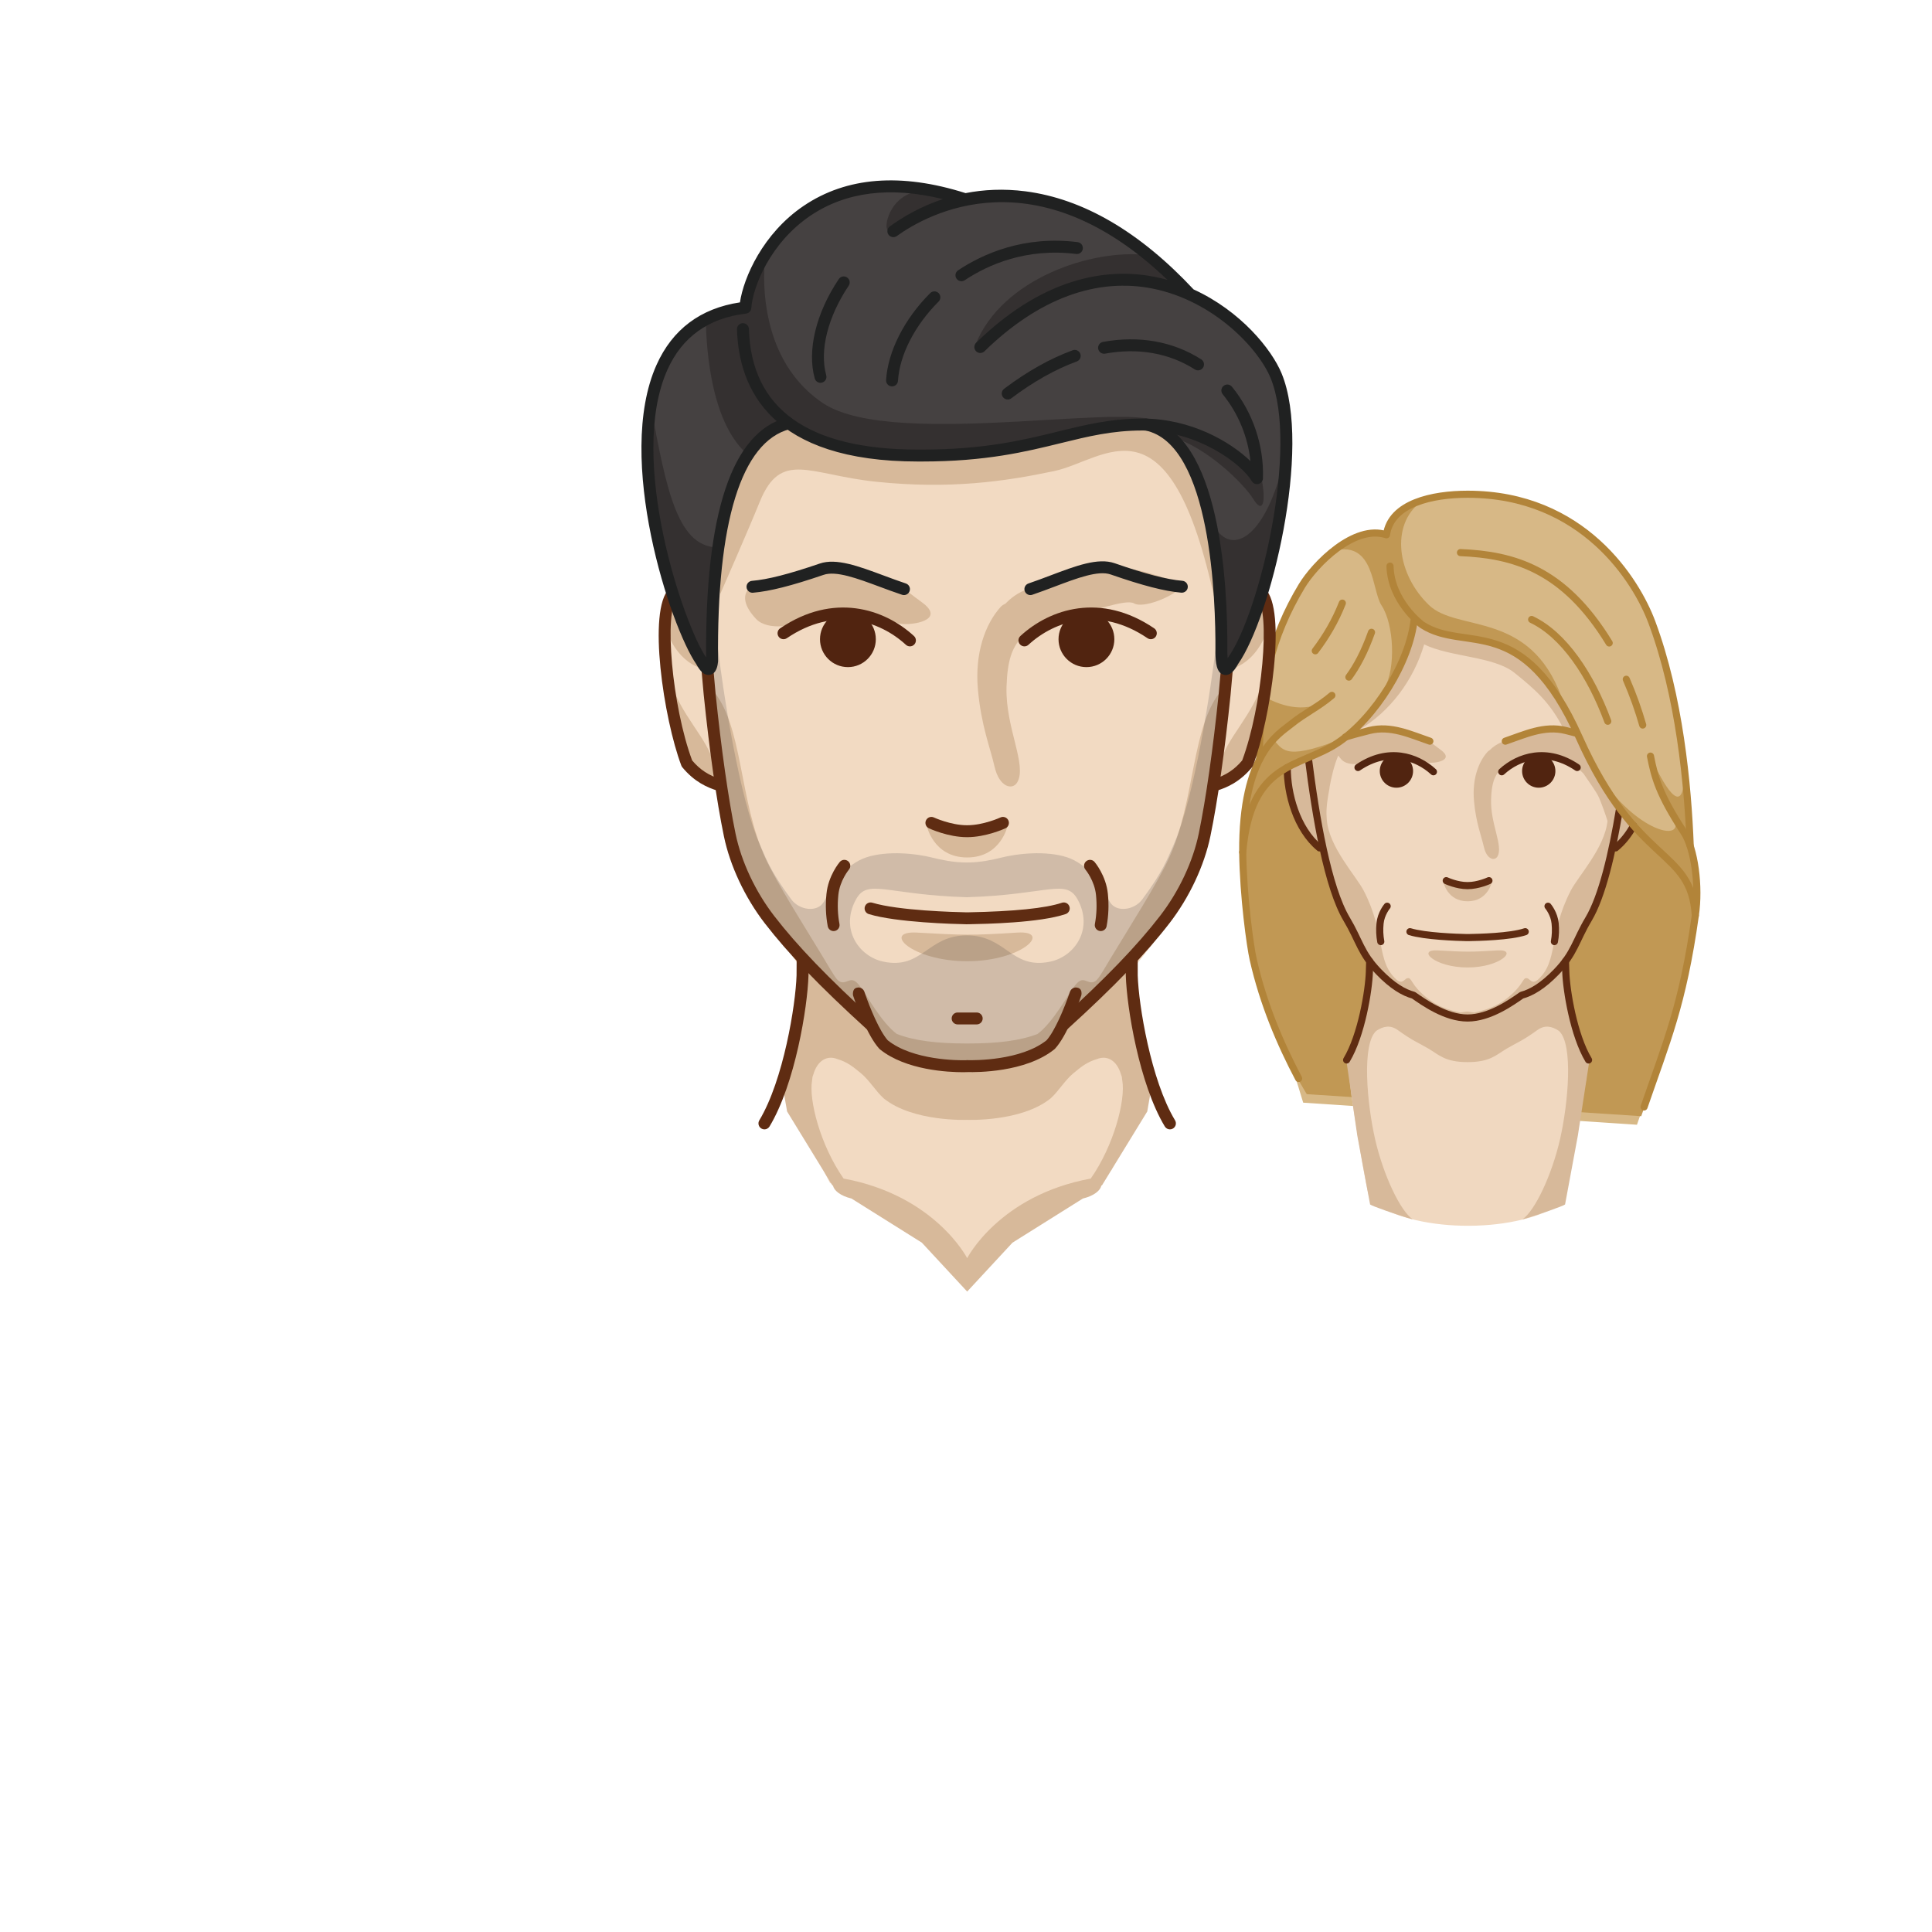 <svg version="1.1" xmlns="http://www.w3.org/2000/svg" x="0px" y="0px" width="100%" height="100%" viewBox="0 0 486 486" enable-background="new 0 0 486 486" xml:space="preserve">

<g id="age-female-3">

	<path fill="#D7B886" d="M327.823,277.383
		c0,0-2.164-7.34-3.508-10.741c-1.346-3.4-5.443-11.993-5.443-11.993l-3.043-10.92l-2.148-12.173l-0.716-15.753v-8.772l0.716-7.519
		l3.223-8.234v-3.939l0.357-7.697l1.433-11.278l4.117-12.351l6.981-12.353l6.266-5.548l6.624-3.581l5.549-0.538
		c0,0,2.577-5.506,5.854-6.601c3.276-1.095,10.079-2.706,10.079-2.706l9.846-0.18l11.636,2.506l9.666,4.834l9.667,8.056l7.876,10.74
		l4.476,10.92l2.327,9.488l2.506,11.814l1.611,10.025l1.433,17.364l1.611,12.71l-0.358,9.487l-2.327,12.353l-3.401,11.636
		l-4.834,15.573l-2.505,6.266l-1.611,4.655L327.823,277.383z"/>
	<path fill="#C19854" d="M330.508,189.666
		c0,0-8.272,4.139-8.593,3.76c-4.331-5.124-6.265,0.537-6.265,0.537l-1.97,6.444c0,0-0.962,13.255-0.895,14.142
		c0.066,0.888,0.763,17.41,0.895,17.901c0.133,0.491,3.401,16.29,3.401,16.29l8.772,21.661l2.863,4.833l84.136,5.55l5.191-14.681
		l2.864-9.486l3.043-11.636l1.611-9.846l0.896-8.235l-5.55-7.161l-6.803-6.623l-4.441-5.55l-4.509-6.444L330.508,189.666z"/>
	<path fill="#C19854" d="M421.268,206.314
		c2.281,5.823-10.704,2.623-20.407-13.426c5.477,13.137,11.814,18.797,11.814,18.797l13.963,17.006c0,0,0.888-10.1-1.969-18.08
		c0.229-5.691-0.703-12.201-1.074-13.964c-0.758,9.921-6.631-2.619-8.234-5.906C414.998,190,417.177,200.15,421.268,206.314"/>
	<path fill="#C19854" d="M320.032,185.672
		c2.577,2.66,2.693,5.822,16.384,0.594c13.399-4.325-4.834,6.802-4.834,6.802l-13.783,4.296l-1.074-5.728
		c0,0,0.363-9.792,1.026-16.545c3.8,2.185,10.069,4.572,15.8,1.149C335.321,175.184,320.528,184.267,320.032,185.672"/>
	<path fill="#C19854" d="M335.7,138.469
		c10.147-2.326,9.332,10.02,11.829,13.824c3.128,4.766,3.65,15.733,0.701,20.905c2.401-3.122,40.324,1.88,44.573,2.148
		c-8.007-21.882-26.114-16.247-33.296-23.093c-8.035-7.661-9.812-20.097-2.147-25.956c-1.645,0.246-7.472,2.239-8.749,8.135
		C342.823,132.83,336.89,137.103,335.7,138.469"/>
	<path fill="#F0D8C0" d="M344.829,241.76l-3.58-6.266
		l-4.476-7.877l-3.223-11.635l-1.969-8.056l-1.79-11.457l-0.895-5.728l7.876-3.759l9.667-9.846l3.938-5.729l2.148-4.117l3.58-11.456
		l4.117,2.863l9.666,2.149l7.877,1.611l5.012,2.864l4.654,3.939l3.938,5.19l3.938,6.446l2.686,5.549l3.043,7.16l2.686,4.117
		l3.938,6.087l-1.969,9.308l-2.506,9.666l-2.686,6.624l-1.969,3.939L396.205,238l-2.685,3.939l0.716,7.16l2.686,11.814l2.327,5.371
		l-0.179,4.833l-4.476,23.451c0,0-0.705,7.149-1.433,7.876c-10.383,7.574-36.138,8.234-48.333-0.179
		c-1.091-1.454-4.833-26.494-4.833-26.494l-1.074-9.13l3.043-6.981l2.148-7.519L344.829,241.76z"/>
	<path fill="#D7B99A" d="M411.063,207.747
		c0,0-2.74,4.826-5.825,5.831c-0.515,2.707-0.978,5.09-0.978,5.09l-2.685,8.591l-3.401,6.266c0,0-1.965,5.711-5.064,9.201
		c0.683,3.25,3.927,18.588,5.163,22.254c0.165,0.166,0.26,0.261,0.26,0.261l1.253,1.76l-2.864,18.631l-3.222,17.351
		c-0.267,0.317-6.667,2.614-10.741,3.759c3.15-2.13,7.419-11.145,9.486-20.215c2.03-8.898,3.408-23.948-0.314-27.224
		c-1.766-1.171-3.541-1.534-5.412-0.179c-3.752,2.718-5.097,3.127-7.698,4.654c-2.629,1.545-4.138,3.401-9.846,3.401
		s-7.216-1.856-9.846-3.401c-2.602-1.527-3.946-1.937-7.697-4.654c-1.872-1.355-3.647-0.992-5.413,0.179
		c-3.723,3.275-2.344,18.325-0.315,27.224c2.068,9.07,6.337,18.085,9.487,20.215c-4.074-1.145-10.475-3.441-10.74-3.759
		l-3.223-17.351l-2.685-18.452l1.073-1.938c0,0,0.095-0.095,0.26-0.261c1.228-3.641,4.435-18.787,5.148-22.183
		c-2.684-3.545-4.691-8.198-4.691-8.198l-3.938-7.876l-2.864-8.951c0,0-0.58-2.993-1.141-5.979
		c-0.031,0.406-0.067,0.791-0.112,1.145c-7.672-4.243-8.849-17.031-8.772-20.049c5.881-2.321,14.298-5.443,20.767-13.068
		c9.011-10.623,10.665-20.547,11.636-23.808c13.683,9.971,28.382-3.375,41.637,31.991c0.747,0.915,1.504,2.005,2.221,3.274
		c0.862,2.405,2.271,4.935,3.824,7.294c-0.028-0.156-0.058-0.313-0.088-0.475c1.098,2.14,2.376,3.262,3.494,5.166
		C408.771,205.252,410.199,206.85,411.063,207.747 M398.32,194.578c-2.465-2.315-3.955-3.974-7.485-4.912
		c-0.097-0.025-0.181-0.049-0.25-0.074c-1.396,0.104-3.101,0.378-5.299,0.97c-0.782,0.211-3.926,2.228-8.234,3.76
		c-0.106,0.037-0.207,0.065-0.31,0.096c-0.994,1.419-1.553,3.183-1.66,6.705c-0.186,6.132,3.13,11.713,1.611,14.322
		c-0.714,1.226-2.691,0.746-3.401-2.327c-0.693-3.004-2.022-6.208-2.506-11.636c-0.483-5.428,1.089-9.779,3.401-12.353
		c0.15-0.166,0.324-0.297,0.515-0.392c0.807-0.842,1.89-1.596,3.243-2.114c2.625-1.003,6.388-2.454,9.847-3.043
		c2.059-0.35,3.854-0.321,5.611-0.049c-0.021-0.043-0.04-0.086-0.062-0.129c-3.41-6.715-7.123-9.926-12.353-14.142
		c-5.225-4.215-16.154-3.931-22.734-7.161c-2.604,8.85-8.514,16.962-16.648,21.661c-0.667,0.385-1.271,0.858-1.825,1.398
		c1.208-0.23,2.776-0.526,4.869-1.219c3.295-1.093,11.183,0.928,13.783,2.147c2.602,1.221,0.645,0.118,3.939,2.507
		c3.713,2.692-1.439,3.513-3.223,3.222c-1.783-0.29-5.705-2.399-8.234-2.149c-2.531,0.252-4.249,0.556-5.013,1.076
		c-2.33,1.582-6.729,2.163-8.413,0.357c-0.344-0.368-0.623-0.715-0.85-1.041c-1.038,2.478-1.704,5.301-2.201,8.032
		c0.011,0.003,0.02,0.004,0.03,0.007c-0.894,4.739-0.854,6.176-0.715,8.052c0.51,6.908,7.388,14.21,9.284,17.888
		c5.675,11.01,3.048,17.673,8.234,22.377c0.42,0.38,0.9,0.607,1.254,0.537c0.784-0.158,0.94-0.813,1.61-0.896
		c1.058-0.133,0.72,1.643,4.654,4.833c1.584,1.284,3.769,2.796,8.235,3.76c0.572,0.123,1.161-0.122,1.909-0.169
		c0.02-0.005,0.037-0.011,0.06-0.011c0.03,0,0.06,0.003,0.09,0.004c0.03-0.001,0.058-0.004,0.089-0.004
		c0.029,0,0.056,0.005,0.081,0.012c0.738,0.051,1.32,0.29,1.888,0.168c4.466-0.964,6.651-2.476,8.235-3.76
		c3.934-3.19,3.596-4.966,4.654-4.833c0.67,0.083,0.826,0.737,1.611,0.896c0.353,0.07,0.833-0.157,1.253-0.537
		c5.187-4.705,2.56-11.367,8.234-22.377c1.863-3.616,8.537-10.733,9.248-17.535c-0.61-1.9-1.373-4.032-2.088-5.736
		C401.678,199.3,399.849,196.87,398.32,194.578 M369.175,243.37c-8.367,0-12.902-4.603-7.519-4.295
		c6.888,0.391,8.193,0.439,15.037,0C381.992,238.734,377.542,243.37,369.175,243.37 M369.175,226.723
		c-5.133,0-6.087-4.834-6.087-4.834h12.174C375.262,221.889,374.308,226.723,369.175,226.723"/>
	<path fill="#512410" d="M351.273,189.773
		c2.313,0,4.189,1.876,4.189,4.189c0,2.314-1.877,4.19-4.189,4.19c-2.313,0-4.189-1.876-4.189-4.19
		C347.084,191.649,348.96,189.773,351.273,189.773"/>
	<path fill="#512410" d="M360.583,195.037c-0.217,0-0.435-0.078-0.606-0.237
		c-3.969-3.649-10.745-5.827-17.867-0.992c-0.409,0.278-0.966,0.171-1.243-0.238c-0.277-0.409-0.171-0.965,0.237-1.243
		c7.987-5.422,15.612-2.959,20.084,1.156c0.364,0.334,0.389,0.901,0.054,1.265C361.065,194.939,360.824,195.037,360.583,195.037"/>
	<path fill="#512410" d="M387.076,189.773
		c-2.313,0-4.188,1.876-4.188,4.189c0,2.314,1.875,4.19,4.188,4.19c2.313,0,4.189-1.876,4.189-4.19
		C391.266,191.649,389.39,189.773,387.076,189.773"/>
	<path fill="#512410" d="M377.768,195.037c-0.241,0-0.482-0.098-0.658-0.289
		c-0.335-0.364-0.312-0.931,0.052-1.265c4.473-4.114,12.097-6.579,20.085-1.156c0.408,0.278,0.515,0.834,0.237,1.243
		c-0.278,0.409-0.836,0.516-1.243,0.238c-7.122-4.835-13.898-2.658-17.866,0.992C378.202,194.959,377.984,195.037,377.768,195.037"
		/>
	
		<path fill="none" stroke="#5F2C12" stroke-width="1.79" stroke-linecap="round" stroke-linejoin="round" stroke-miterlimit="10" d="
		M338.743,266.642c3.731-6.194,5.586-17.5,5.729-22.197c0.029-1.031,0.056-1.895,0.078-2.615"/>
	
		<path fill="none" stroke="#5F2C12" stroke-width="1.79" stroke-linecap="round" stroke-linejoin="round" stroke-miterlimit="10" d="
		M399.607,266.642c-3.732-6.194-5.587-17.5-5.729-22.197c-0.03-1.031-0.057-1.895-0.078-2.615"/>
	
		<path fill="none" stroke="#5F2C12" stroke-width="1.79" stroke-linecap="round" stroke-linejoin="round" stroke-miterlimit="10" d="
		M407.395,203.507c-1.85,11.208-4.37,21.943-7.787,27.69c-3.271,5.503-3.521,8.539-8.056,13.248c-3.459,3.593-6.33,5.25-8.772,5.907
		c-2.508,1.743-8.052,5.729-13.604,5.729s-11.096-3.985-13.604-5.729c-2.442-0.657-5.313-2.314-8.772-5.907
		c-4.534-4.708-4.783-7.745-8.055-13.248c-4.725-7.945-7.734-25.421-9.628-40.501"/>
	
		<path fill="none" stroke="#5F2C12" stroke-width="1.79" stroke-linecap="round" stroke-linejoin="round" stroke-miterlimit="10" d="
		M323.819,193.131c-0.034,6.46,2.304,15.369,8.121,20.165"/>
	
		<path fill="none" stroke="#5F2C12" stroke-width="1.79" stroke-linecap="round" stroke-linejoin="round" stroke-miterlimit="10" d="
		M410.92,207.72c-1.179,2.132-2.671,4.06-4.511,5.576"/>
	
		<path fill="none" stroke="#5F2C12" stroke-width="1.79" stroke-linecap="round" stroke-linejoin="round" stroke-miterlimit="10" d="
		M383.675,234.369c-3.782,1.277-11.771,1.434-14.321,1.482h-0.357c-2.551-0.048-10.5-0.321-14.321-1.482"/>
	
		<path fill="none" stroke="#5F2C12" stroke-width="1.79" stroke-linecap="round" stroke-linejoin="round" stroke-miterlimit="10" d="
		M363.805,221.531c0,0,2.674,1.252,5.354,1.252c2.691,0,5.387-1.252,5.387-1.252"/>
	<path fill="#5D2B13" d="M347.336,237.758c-0.423,0-0.799-0.301-0.879-0.73
		c-0.296-1.585-0.358-3.175-0.189-4.86c0.271-2.735,1.93-4.706,2-4.788c0.319-0.376,0.886-0.421,1.262-0.1
		c0.375,0.321,0.42,0.886,0.1,1.261c-0.012,0.015-1.365,1.642-1.581,3.805c-0.15,1.514-0.095,2.937,0.169,4.352
		c0.091,0.487-0.229,0.954-0.716,1.044C347.445,237.753,347.391,237.758,347.336,237.758"/>
	<path fill="#5D2B13" d="M391.017,237.758c-0.055,0-0.109-0.005-0.166-0.016
		c-0.485-0.09-0.806-0.557-0.715-1.044c0.264-1.415,0.319-2.837,0.169-4.352c-0.216-2.163-1.569-3.79-1.582-3.806
		c-0.318-0.378-0.272-0.942,0.104-1.261s0.939-0.276,1.259,0.101c0.071,0.082,1.729,2.053,2,4.788
		c0.168,1.686,0.105,3.276-0.189,4.86C391.814,237.457,391.438,237.758,391.017,237.758"/>
	
		<path fill="none" stroke="#B28439" stroke-width="1.79" stroke-linecap="round" stroke-linejoin="round" stroke-miterlimit="10" d="
		M349.662,142.407c0.235,8.802,7.749,14.57,8.139,14.821c10.967,7.056,25.182-3.672,39.479,28.322
		c14.593,32.657,28.104,27.613,29.178,44.753c1.092-7.289-0.162-16.818-2.863-20.946c-6.287-9.605-7.364-13.814-8.413-19.154
		 M355.748,155.654c-1.063,10.861-9.854,24.896-19.153,31.149c-9.704,6.524-21.96,4.452-23.987,27.567
		c-0.181-24.765,9.039-29.669,12.173-32.222c3.327-2.712,6.839-4.304,10.259-7.223 M339.311,170.326
		c1.995-2.711,3.914-6.287,5.697-11.271"/>
	
		<path fill="none" stroke="#B28439" stroke-width="1.79" stroke-linecap="round" stroke-linejoin="round" stroke-miterlimit="10" d="
		M337.669,151.716c-1.754,4.478-4.104,8.433-6.803,11.994"/>
	
		<path fill="none" stroke="#B28439" stroke-width="1.79" stroke-linecap="round" stroke-linejoin="round" stroke-miterlimit="10" d="
		M425.176,212.677c-0.59-15.313-2.707-37.537-9.637-56.128c-3.874-10.394-17.258-32.209-46.339-32.222h-0.025
		c-8.816,0-19.266,2.224-20.407,10.204c-8.055-2.692-17.974,7.37-21.303,12.889c-7.546,12.507-11.052,26.003-10.575,43.493
		 M312.607,214.37c0.14,11.195,1.895,23.678,2.631,26.945c2.528,11.204,6.838,21.277,11.437,29.979"/>
	
		<path fill="none" stroke="#B28439" stroke-width="1.79" stroke-linecap="round" stroke-linejoin="round" stroke-miterlimit="10" d="
		M413.57,278.457c5.69-16.504,9.715-25.585,12.889-48.154"/>
	
		<path fill="none" stroke="#B28439" stroke-width="1.79" stroke-linecap="round" stroke-linejoin="round" stroke-miterlimit="10" d="
		M367.385,139.006c13.144,0.563,25.957,3.938,37.414,22.734"/>
	
		<path fill="none" stroke="#B28439" stroke-width="1.79" stroke-linecap="round" stroke-linejoin="round" stroke-miterlimit="10" d="
		M385.286,155.834c8.099,3.857,14.858,13.962,19.154,25.598"/>
	
		<path fill="none" stroke="#B28439" stroke-width="1.79" stroke-linecap="round" stroke-linejoin="round" stroke-miterlimit="10" d="
		M409.095,170.87c1.771,4.084,3.084,7.829,4.135,11.511"/>
	
		<path fill="none" stroke="#B28439" stroke-width="1.79" stroke-linecap="round" stroke-linejoin="round" stroke-miterlimit="10" d="
		M359.688,186.444c-4.862-1.65-9.778-4.038-15.216-2.685c-3.238,0.805-4.27,1.126-6.042,1.645"/>
	
		<path fill="none" stroke="#B28439" stroke-width="1.79" stroke-linecap="round" stroke-linejoin="round" stroke-miterlimit="10" d="
		M378.663,186.444c4.861-1.65,9.777-4.038,15.216-2.685c1.154,0.288,2.028,0.513,2.756,0.707"/>
</g>

<g id="age-male-3">
		<path fill="#F2DAC2" d="M201.294,243.296l-9.899-13.8
			l-5.101-9.3l-3.6-21.601l-2.4-11.699l-3-24.9l2.101-2.7l2.099-15.6l1.8-16.2l10.2-24.6l9.3,6.6l18-2.1l6.3,2.699l16.5,3
			l10.5-1.799l13.201-2.701l19.501-3.599l8.102,3.3l3.3,4.799l3.3,10.201l5.1,24l0.9,12.9l1.8,7.8l-3.3,22.5l-4.2,17.099
			l-2.1,13.201l-3,7.5l-5.701,7.799l-5.4,6.9l-0.3,8.4l4.5,19.801l-10.2,23.1l-4.8,4.799c0,0-12.43,1.556-19.501,7.5
			c-7.072,5.947-11.082,15.883-12.301,17.102c-4.48-7.82-7.907-15.365-15.3-18.9c-9.276-4.436-18.9-7.201-18.9-7.201l-8.399-16.199
			l-2.701-12.301l3.6-12.6V243.296z"/>
		<path fill="#F2DAC2" d="M314.097,148.795l-3,7.8
			c0,0-1.155,3.355-1.8,6.6c-1.807,9.099-4.2,34.201-4.2,34.201l8.4-4.5l4.201-17.401l1.2-14.7l-0.9-9L314.097,148.795z"/>
		<polygon fill="#F2DAC2" points="178.494,163.795 
			176.394,155.695 173.694,149.095 170.394,146.996 168.294,152.396 167.394,159.295 168.594,176.695 172.794,192.295 
			182.094,197.996 		"/>
		<path fill="#D7B99A" d="M289.196,269.396l0.599,3.301
			l-1.199,6.897l-11.399,18.603c0,0-0.058,0.014-0.166,0.043c-0.17,1.17-1.794,2.576-4.635,3.256l-17.701,11.099l-11.4,12.302
			l-11.399-12.302l-17.7-11.099c-2.841-0.68-4.465-2.086-4.635-3.256c-0.108-0.029-0.165-0.043-0.165-0.043l-11.4-18.603l-1.2-6.897
			l0.6-3.301c2.191-5.996,4.8-29.1,4.8-29.1l9.3,10.5c0,0,9.181,8.932,11.4,10.199c2.218,1.267,13.199,7.201,13.199,7.201
			l7.201,0.553l7.2-0.553c0,0,10.982-5.935,13.201-7.201c2.218-1.268,11.4-10.199,11.4-10.199l9.301-10.5
			C284.396,240.295,287.004,263.399,289.196,269.396 M282.315,271.823c-0.06-0.336-0.091-0.639-0.109-0.922
			c-0.07-0.17-0.141-0.367-0.21-0.605c-1.061-3.646-3.564-4.871-6-3.9c-2.531,0.744-4.011,1.947-6.001,3.6
			c-2.119,1.76-3.765,4.566-5.701,6.301c-7.41,5.986-21,5.4-21,5.4v-0.02v0.02c0,0-13.588,0.586-21-5.4
			c-1.935-1.734-3.582-4.541-5.701-6.301c-1.99-1.652-3.469-2.855-6-3.6c-2.435-0.971-4.939,0.254-6,3.9
			c-0.068,0.238-0.138,0.436-0.21,0.605c-0.018,0.283-0.049,0.586-0.108,0.922c-0.849,4.834,2.06,16.262,7.937,24.65
			c23.011,4.225,31.082,20.021,31.082,20.021s8.071-15.797,31.083-20.021C280.254,288.085,283.164,276.657,282.315,271.823"/>
		<path fill="#D7B99A" d="M168.294,170.396
			c2.83,9.707,9.995,15.568,11.101,21.6c1.104,6.031,1.986,3.808-0.601,3.299c-8.734-1.716-9.899-20.399-9.899-20.399
			S165.464,160.687,168.294,170.396"/>
		<path fill="#D7B99A" d="M225.294,147.295
			c-4.358-2.045-17.576-5.431-23.1-3.6s-8.874,2.012-11.1,2.701c-2.225,0.687-6.49,3.31-0.9,9.299
			c2.825,3.027,10.195,2.052,14.1-0.6c1.28-0.869,4.158-1.379,8.4-1.8s10.812,3.112,13.8,3.601c2.988,0.487,11.623-0.89,5.401-5.401
			C226.373,147.492,229.652,149.34,225.294,147.295"/>
		<path fill="#D7B99A" d="M274.495,143.095
			c-5.797,0.987-12.483,3.516-16.8,5.4c-9.228,4.028-11,16.081-1.2,12.6c7.221-2.564,13.043-6.907,14.4-6.899
			c3.428,0.018,12.25-3.691,14.4-2.401c2.151,1.29,9.914-1.52,12.602-4.8C288.923,144.099,283.071,141.635,274.495,143.095"/>
		<path fill="#D7B99A" d="M305.697,151.496
			c-11.462-53.761-27.575-35.734-40.502-33c-12.531,2.651-26.287,4.596-44.701,2.7c-16.963-1.746-24.045-8.135-29.401,5.1
			c-2.757,6.817-9.899,23.1-9.899,23.1s-4.379-17.093,13.5-45c2.729,1.559,7.784,4.875,22.2,8.7
			c11.069,2.002,32.027-0.621,39.001-2.1c7.01-1.486,30.53-12.354,39.002-2.1C298.092,113.022,308.112,139.775,305.697,151.496"/>
		<path fill="#D7B99A" d="M230.694,234.595
			c11.542,0.656,13.729,0.737,25.201,0c8.88-0.57,1.422,7.201-12.602,7.201C229.271,241.796,221.672,234.082,230.694,234.595"/>
		<path fill="#D7B99A" d="M318.083,170.451
			c-2.807,9.672-9.912,15.511-11.008,21.52c-1.097,6.007-1.97,3.775,0.595,3.269c8.662-1.711,9.817-20.324,9.817-20.324
			S320.889,160.779,318.083,170.451"/>
		<path fill="#D7B99A" d="M303.897,200.396l-4.2,22.8
			c0,0-12.055,14.478-17.59,20.522c-0.705,3.461-1.842,7.576-2.605,9.965c-1.944,6.086-25.708,17.214-25.708,17.214
			s-8.101,2.089-10.5-1.993c-2.399,4.082-10.5,1.993-10.5,1.993s-23.76-11.128-25.706-17.214c-0.763-2.389-1.9-6.504-2.604-9.965
			c-5.536-6.044-17.589-20.522-17.589-20.522l-4.2-22.8c0,0-4.512-28.203-3.601-27c7.913,8.903,6.694,27.889,13.5,42.6
			c2.931,6.332,9.842,17.138,14.518,24.898c0.06,0.1,0.12,0.197,0.182,0.302c0.113,0.188,0.221,0.367,0.328,0.547
			c0.017,0.028,0.034,0.057,0.05,0.086c1.869,3.131,2.764,4.676,3.523,5.067c1.036,0.534,1.733-0.081,2.7-0.302
			c1.445-0.328,2.479,1.652,3.3,2.701c0.513,0.654,4.638,8.043,8.399,10.799c4.444,1.717,10.043,2.4,17.701,2.4
			s13.259-0.684,17.701-2.4c3.763-2.756,7.887-10.145,8.4-10.799c0.82-1.049,1.854-3.029,3.3-2.701
			c0.967,0.221,1.664,0.836,2.701,0.302c0.759-0.392,1.653-1.937,3.522-5.067c0.017-0.029,0.033-0.058,0.051-0.086
			c0.105-0.18,0.214-0.359,0.326-0.547c0.063-0.105,0.123-0.202,0.183-0.302c4.677-7.76,11.587-18.566,14.518-24.898
			c6.808-14.711,5.59-33.697,13.501-42.6C308.408,172.193,303.897,200.396,303.897,200.396"/>
		<path fill="#D7B99A" d="M253.494,207.595h-20.4
			c0,0,1.598,8.101,10.2,8.101C251.896,215.696,253.494,207.595,253.494,207.595"/>
		<path fill="#D7B99A" d="M251.694,152.696
			c-3.876,4.313-6.51,11.604-5.7,20.7c0.81,9.096,3.037,14.465,4.2,19.5c1.188,5.15,4.504,5.955,5.701,3.9
			c2.544-4.372-3.014-13.724-2.701-24c0.206-6.811,1.421-9.699,3.601-12.3C262.149,154.105,254.484,149.59,251.694,152.696"/>
		<path fill="#D7B99A" d="M308.397,168.595
			c4.95-0.855,7.966-4.615,9.601-8.1c1.635-3.484,0-9.599,0-9.599l-4.201,9.3C313.797,160.196,303.446,169.45,308.397,168.595"/>
		<path fill="#D7B99A" d="M178.049,168.54
			c-4.967-0.853-7.99-4.601-9.631-8.074c-1.64-3.474,0-9.57,0-9.57l4.214,9.27C172.632,160.166,183.016,169.393,178.049,168.54"/>
		<g opacity="0.2" clip-path="url(#SVGID_4_)">
				<path fill="#454141" d="M305.899,162.4
					c-1.282,10.631-5.371,38.352-10.8,50.4c-1.463,3.244-2.403,6.249-7.8,13.5c-1.97,2.646-6.491,3.326-8.101,0.6
					c-2.184-3.698-4.075-7.914-9-10.5c-4.186-2.198-11.859-2.281-18.6-0.6c-1.854,0.462-4.946,1.165-8.4,1.165
					s-6.546-0.703-8.399-1.165c-6.742-1.681-14.415-1.598-18.601,0.6c-4.925,2.586-6.816,6.802-9,10.5
					c-1.609,2.726-6.131,2.046-8.1-0.6c-5.397-7.251-6.338-10.256-7.799-13.5c-5.43-12.048-9.518-39.769-10.801-50.4
					c-1.219-0.18-3.01,2.327-2.699,5.4c1.703,16.845,6.851,48.827,9,53.1c7.072,9.958,15.899,21.265,32.099,36h0.231
					c1.054,2.234,2.182,4.363,3.069,5.399c7.411,5.986,21,5.4,21,5.4s13.589,0.586,21-5.4c0.887-1.036,2.015-3.165,3.07-5.399h0.229
					c16.2-14.735,25.027-26.042,32.101-36c2.148-4.273,7.296-36.255,9-53.1C308.91,164.727,307.118,162.22,305.899,162.4
					 M264.199,241.9c-9.822,2.071-11.028-6.6-21-6.6c-9.971,0-11.177,8.671-21,6.6c-6.171-1.301-10.923-8.205-6.899-15.6
					c2.954-5.431,7.413-1.216,27.899-0.6c20.486-0.616,24.946-4.831,27.9,0.6C275.122,233.695,270.37,240.599,264.199,241.9"/>
			
		</g>
		<path fill="#512410" d="M213.294,153.775
			c3.877,0,7.021,3.144,7.021,7.021c0,3.876-3.144,7.02-7.021,7.02s-7.021-3.144-7.021-7.02
			C206.273,156.919,209.417,153.775,213.294,153.775"/>
		<path fill="#512410" d="M228.895,162.595c-0.363,0-0.728-0.131-1.016-0.396
			c-6.649-6.117-18.005-9.766-29.942-1.663c-0.685,0.464-1.619,0.287-2.084-0.398c-0.465-0.686-0.287-1.619,0.398-2.084
			c13.386-9.087,26.165-4.957,33.66,1.937c0.609,0.561,0.649,1.51,0.088,2.12C229.704,162.432,229.298,162.595,228.895,162.595"/>
		<path fill="#512410" d="M273.295,153.775
			c-3.877,0-7.021,3.144-7.021,7.021c0,3.876,3.144,7.02,7.021,7.02c3.878,0,7.021-3.144,7.021-7.02
			C280.315,156.919,277.173,153.775,273.295,153.775"/>
		<path fill="#512410" d="M257.695,162.595c-0.404,0-0.809-0.163-1.104-0.484
			c-0.562-0.61-0.521-1.559,0.088-2.12c7.494-6.896,20.271-11.024,33.659-1.937c0.686,0.465,0.863,1.398,0.398,2.084
			c-0.466,0.686-1.4,0.862-2.084,0.398c-11.935-8.105-23.293-4.455-29.942,1.663C258.423,162.464,258.059,162.595,257.695,162.595"
			/>
		<path fill="#5F2C12" d="M294.297,284.095c-0.508,0-1.004-0.258-1.286-0.726
			c-6.447-10.701-9.573-29.983-9.813-37.929c-0.019-2-0.011-2.876-0.004-3.587l0.003-0.37c0.006-0.828,0.712-1.522,1.511-1.489
			c0.829,0.007,1.495,0.683,1.489,1.512l-0.003,0.374c-0.007,0.7-0.015,1.563,0.003,3.502c0.225,7.398,3.298,26.337,9.385,36.438
			c0.427,0.71,0.198,1.632-0.511,2.06C294.828,284.025,294.561,284.095,294.297,284.095"/>
		<path fill="#5F2C12" d="M192.293,284.095c-0.264,0-0.53-0.069-0.772-0.214
			c-0.71-0.428-0.939-1.35-0.512-2.06c6.075-10.102,9.142-29.04,9.367-36.472c0.025-2.914,0.023-3.596,0.021-3.753
			c-0.003-0.067-0.003-0.136,0.001-0.206c0.056-0.808,0.725-1.411,1.556-1.398c1.136,0.045,1.379,0.952,1.431,1.606l0.006,0.001
			l-0.003,0.038c0.011,0.165,0.01,0.311,0.01,0.421c-0.001,0.515-0.006,1.494-0.023,3.351c-0.24,7.976-3.359,27.257-9.796,37.959
			C193.298,283.836,192.802,284.095,192.293,284.095"/>
		<path fill="#5F2C12" d="M242.201,269.715c-3.547,0-14.3-0.461-20.85-5.752
			c-0.057-0.047-0.112-0.098-0.162-0.152c-3.016-3.284-5.809-11.062-6.592-13.368c0,0-0.183-0.785,0.182-1.443
			c0.274-0.494,0.773-0.537,0.773-0.537c0.776-0.241,1.624,0.247,1.884,1.015c1.431,4.209,3.823,9.902,5.889,12.224
			c6.355,5.049,17.734,5.044,19.634,5.005c0.178-0.041,0.373-0.048,0.555-0.022c1.497,0.042,13.267,0.149,19.75-4.997
			c2.067-2.318,4.459-8.005,5.889-12.209c0.261-0.768,1.108-1.258,1.885-1.015c0,0,0.587,0.055,0.867,0.622
			c0.283,0.572,0.104,1.311,0.104,1.311c-0.801,2.353-3.593,10.123-6.61,13.403c-0.05,0.055-0.104,0.104-0.161,0.152
			c-7.282,5.876-19.753,5.786-21.753,5.733c-0.041,0.006-0.083,0.009-0.126,0.011C243.269,269.699,242.858,269.715,242.201,269.715"
			/>
		<path fill="#5F2C12" d="M218.994,259.245c-0.36,0-0.722-0.129-1.01-0.391
			c-11.778-10.716-19.676-18.92-25.605-26.604c-4.996-6.476-8.745-14.465-10.285-21.92c-1.834-8.88-3.636-21.53-5.077-35.62
			c-0.174-1.711-1.351-14.933-1.667-19.676c-1.256-7.532,5.64-55.11,5.936-57.14c0.085-0.581,0.5-1.059,1.063-1.224l60.524-17.714
			c0.273-0.081,0.568-0.081,0.842,0l60.518,17.709c0.563,0.165,0.979,0.643,1.063,1.224c0.295,2.029,7.192,49.596,5.936,57.126
			c-0.317,4.774-1.508,18.116-1.685,19.846c-1.438,14.018-3.233,26.603-5.058,35.434c-1.54,7.454-5.289,15.442-10.285,21.915
			c-5.932,7.686-13.828,15.889-25.604,26.599c-0.61,0.557-1.56,0.513-2.117-0.102c-0.558-0.612-0.513-1.561,0.101-2.119
			c11.64-10.585,19.426-18.669,25.246-26.211c4.728-6.125,8.271-13.666,9.723-20.689c1.804-8.735,3.583-21.213,5.011-35.133
			c0.178-1.73,1.373-15.142,1.681-19.818c0.004-0.058,0.012-0.116,0.021-0.173c1.008-5.471-3.718-40.868-5.8-55.29l-59.171-17.315
			l-59.177,17.32c-2.082,14.425-6.808,49.832-5.8,55.304c0.01,0.058,0.018,0.115,0.022,0.173c0.305,4.646,1.488,17.938,1.663,19.649
			c1.429,13.992,3.216,26.534,5.029,35.319c1.451,7.023,4.995,14.566,9.723,20.693c5.818,7.539,13.605,15.626,25.25,26.219
			c0.612,0.558,0.657,1.505,0.099,2.118C219.807,259.08,219.401,259.245,218.994,259.245"/>
		<path fill="#5F2C12" d="M245.694,257.696h-4.8c-0.828,0-1.5-0.671-1.5-1.5s0.672-1.5,1.5-1.5h4.8
			c0.828,0,1.5,0.671,1.5,1.5S246.522,257.696,245.694,257.696"/>
		<path fill="#5F2C12" d="M209.693,234.215c-0.708,0-1.338-0.504-1.473-1.225
			c-0.496-2.654-0.6-5.317-0.318-8.143c0.455-4.585,3.233-7.887,3.352-8.025c0.537-0.629,1.484-0.705,2.114-0.168
			c0.63,0.539,0.705,1.485,0.167,2.115c-0.02,0.024-2.288,2.751-2.649,6.375c-0.253,2.539-0.16,4.925,0.284,7.295
			c0.152,0.814-0.385,1.598-1.2,1.75C209.878,234.206,209.785,234.215,209.693,234.215"/>
		<path fill="#5F2C12" d="M276.897,234.215c-0.092,0-0.184-0.009-0.277-0.026
			c-0.814-0.152-1.352-0.935-1.199-1.749c0.442-2.372,0.535-4.758,0.283-7.296c-0.36-3.623-2.63-6.351-2.652-6.378
			c-0.533-0.632-0.456-1.577,0.175-2.113c0.63-0.534,1.573-0.46,2.109,0.168c0.118,0.139,2.897,3.441,3.353,8.026
			c0.281,2.825,0.177,5.488-0.318,8.142C278.235,233.711,277.605,234.215,276.897,234.215"/>
		<path fill="#5F2C12" d="M242.994,232.496c-2.884-0.055-17.479-0.436-24.436-2.549
			c-0.793-0.241-1.24-1.079-1-1.871c0.242-0.793,1.083-1.243,1.872-0.999c6.579,1.998,20.807,2.366,23.592,2.419h0.571
			c11.528-0.222,19.451-1.031,23.521-2.405c0.786-0.268,1.637,0.155,1.9,0.941c0.267,0.784-0.155,1.636-0.939,1.901
			c-6.573,2.22-20.03,2.478-24.453,2.563H242.994z"/>
		<path fill="#5F2C12" d="M243.268,210.595c-4.771,0-9.415-2.15-9.61-2.241
			c-0.749-0.351-1.073-1.243-0.722-1.993c0.351-0.751,1.241-1.076,1.993-0.724c0.042,0.019,4.249,1.958,8.339,1.958
			c4.13,0,8.352-1.94,8.395-1.96c0.748-0.349,1.643-0.023,1.992,0.728c0.349,0.752,0.023,1.644-0.729,1.993
			C252.729,208.447,248.053,210.595,243.268,210.595"/>
		<path fill="#5F2C12" d="M180.895,198.955c-0.148,0-0.301-0.022-0.45-0.07
			c-2.491-0.784-5.744-2.161-8.808-5.877c-0.104-0.127-0.187-0.27-0.246-0.424c-4.43-11.73-8.558-39.13-3.059-44.469
			c1.124-1.09,2.588-1.342,4.134-0.707c3.961,1.686,5.329,7.1,5.386,7.33c0.197,0.804-0.295,1.617-1.1,1.814
			c-0.807,0.197-1.617-0.295-1.814-1.1c-0.289-1.159-1.507-4.373-3.63-5.276c-0.554-0.229-0.73-0.059-0.886,0.091
			c-3.531,3.429-1.354,27.459,3.688,41.021c1.983,2.345,4.161,3.768,7.235,4.736c0.791,0.249,1.23,1.091,0.981,1.881
			C182.124,198.545,181.533,198.955,180.895,198.955"/>
		<path fill="#5F2C12" d="M305.697,198.955c-0.638,0-1.229-0.41-1.431-1.05
			c-0.249-0.79,0.189-1.632,0.98-1.881c3.073-0.968,5.251-2.391,7.234-4.736c5.043-13.56,7.221-37.591,3.688-41.021
			c-0.155-0.15-0.33-0.321-0.901-0.084c-2.107,0.896-3.325,4.11-3.615,5.272c-0.2,0.803-1.016,1.292-1.815,1.095
			c-0.804-0.199-1.295-1.009-1.098-1.812c0.057-0.23,1.425-5.644,5.37-7.323c1.555-0.641,3.026-0.391,4.15,0.7
			c5.5,5.341,1.37,32.74-3.061,44.469c-0.059,0.154-0.142,0.297-0.246,0.424c-3.063,3.716-6.315,5.093-8.807,5.877
			C305.998,198.933,305.846,198.955,305.697,198.955"/>
		<path fill="#454141" d="M308.397,167.396l4.199-6.601
			l6.901-17.7l3.3-19.8l0.601-15.599l-1.2-11.401l-6-9.899l-8.102-7.801l-9-4.8l-4.199-4.5l-9.302-7.2l-10.5-6.899l-11.4-4.8
			l-14.701-0.601l-7.8,0.3l-4.2-1.8l-15-1.199l-10.5,2.1l-10.8,5.099l-5.401,6.3l-5.399,8.401l-2.7,9l-11.401,3.299l-7.2,7.8
			l-4.5,10.801l-1.5,13.5l1.5,15l5.101,20.699l6,15l3,4.2l1.2-3l0.6-22.5l2.4-15l6-13.799l9.3-7.5c0,0,5.015,3.19,5.7,3.299
			c0.684,0.11,12.899,3.601,12.899,3.601l15.901,0.3l18.3-1.2l12.901-3l11.7-2.401l8.4-0.599l6.9,1.5l6.601,5.4l4.8,9l3.601,15.6
			l1.5,16.799L308.397,167.396z"/>
		<path fill="#343030" d="M162.895,104.396
			c0.323-1.869,0.298-5.264,0.723-2.924c4.076,22.442,6.964,36.694,17.577,36.224c-2.132,9.149-1.404,29.748-2.7,29.099
			c-1.312-0.655-2.607-0.932-3-1.5c-0.176-0.254-1.706-0.566-6-14.7c-2.68-8.818-4.271-13.749-5.401-21
			c-1.327-8.518-1.199-18.3-1.199-18.3S163.495,116.939,162.895,104.396"/>
		<path fill="#343030" d="M186.895,77.396
			c0,0-9.396-0.014-9.352,2.826c0.135,8.587,1.563,26.8,10.852,34.373c1.002-3.648,5.237-5.391,9.3-8.099
			c30.395,19.38,81.721-3.236,94.502,0.9c-0.734-7.902-66.95,6.291-85.202-6c-18.449-12.424-14.401-37.801-14.401-37.801
			L186.895,77.396z"/>
		<path fill="#343030" d="M317.398,120.595
			c-0.208-1.102-12.302-9.6-12.302-9.6l-11.101-2.7h-1.8c0,0,1.687,1.337,3.001,1.8c8.104,2.35,17.537,11.33,20.088,15.462
			C317.603,129.312,318.517,126.532,317.398,120.595"/>
		<path fill="#343030" d="M304.797,131.095
			c4.266,9.554,13.654,4.947,18.301-15.899c-1.072,16.28-4.5,30.299-4.5,30.299s-8.387,23.539-10.2,22.8
			c-1.814-0.739-1.801-19.2-1.801-19.2S305.772,141.025,304.797,131.095"/>
		<path fill="#343030" d="M288.896,64.196
			c-14.096-1.778-36.934,5.917-43.502,22.5c9.649-7.539,20.085-12.774,24.953-14.134c6.966-1.944,16.877-4.681,27.55,0.934
			C295.608,69.508,293.548,67.411,288.896,64.196"/>
		<path fill="#343030" d="M241.494,50.396
			c0,0-4.858,0.593-18,7.5c-1.439,0.131-0.031-9.249,8.4-9.9c3.093-0.036,6.9,0.9,6.9,0.9L241.494,50.396z"/>
		<path fill="#202121" d="M308.34,169.8c-0.154,0-0.313-0.018-0.477-0.058
			c-1.941-0.465-2.04-3.264-2.112-5.308l-0.007-0.191c-0.004-0.093-0.003-0.352-0.001-0.759
			c0.072-12.119-0.995-51.917-17.737-55.217c-0.813-0.16-1.341-0.949-1.182-1.762c0.16-0.813,0.952-1.344,1.762-1.181
			c18.482,3.643,20.254,41.899,20.157,58.178c-0.002,0.329-0.004,0.543-0.001,0.627l0.007,0.199
			c0.018,0.499,0.042,0.915,0.069,1.261c0.021-0.039,0.044-0.079,0.067-0.121c0.026-0.047,0.056-0.094,0.088-0.139
			c7.877-11.114,17.819-52.878,10.638-70.261c-3.068-7.427-14.232-19.296-29.444-22.428c-14.265-2.936-28.97,2.504-42.525,15.729
			c-0.593,0.579-1.542,0.568-2.121-0.026c-0.579-0.593-0.567-1.543,0.025-2.121c18.07-17.628,34.565-18.715,45.227-16.52
			c0.981,0.202,1.945,0.436,2.888,0.698c-33.083-31.701-60.261-16.639-68.063-11.026c-0.672,0.483-1.609,0.331-2.094-0.342
			c-0.483-0.673-0.331-1.61,0.342-2.094c3.418-2.458,7.898-5.048,13.329-6.853c-13.212-3.245-24.403-1.847-33.322,4.179
			c-10.104,6.827-14.479,17.878-14.861,23.239c-0.051,0.718-0.606,1.298-1.321,1.383c-9.419,1.109-16.074,5.863-19.779,14.127
			c-10.136,22.603,4.195,64.352,9.733,72.362c-0.274-36.446,6.551-56.74,20.291-60.33c0.798-0.212,1.622,0.269,1.831,1.071
			c0.21,0.802-0.271,1.621-1.073,1.831c-12.177,3.182-18.416,23.35-18.04,58.324c0.001,0.058-0.002,0.117-0.009,0.175
			c-0.085,0.809-0.315,2.96-2.016,3.297c-1.584,0.319-2.672-1.242-3.453-2.666c-6.464-9.35-20.549-51.77-10.002-75.292
			c4.011-8.943,11.065-14.227,20.982-15.72c0.929-6.253,5.762-17.344,16.037-24.287c10.78-7.283,24.476-8.357,40.714-3.196
			c4.528-0.886,9.566-1.163,15.075-0.452c14.508,1.877,28.733,10.178,42.285,24.676c11.874,5.42,19.656,15.108,22.139,21.117
			c7.759,18.781-2.794,61.502-10.915,73.071C310.924,167.978,309.876,169.8,308.34,169.8 M206.394,96.296
			c-0.657,0-1.261-0.436-1.444-1.1c-1.957-7.055,0.303-16.399,6.046-24.995c0.46-0.689,1.393-0.873,2.08-0.413
			c0.689,0.46,0.874,1.391,0.414,2.08c-5.264,7.88-7.376,16.301-5.65,22.527c0.222,0.798-0.246,1.625-1.045,1.846
			C206.662,96.278,206.526,96.296,206.394,96.296"/>
		<path fill="#202121" d="M316.198,121.795c-0.522,0-1.019-0.274-1.293-0.739
			c-2.537-4.311-13.55-12.761-27.509-12.761c-7.624,0-13.597,1.467-20.513,3.166c-8.84,2.172-18.859,4.634-34.99,4.634l-0.644,0.001
			c-0.098,0-0.2,0-0.297,0c-36.855,0-45.12-18.072-45.558-33.258c-0.024-0.828,0.628-1.519,1.456-1.543
			c0.808-0.021,1.519,0.629,1.542,1.456c0.581,20.136,14.901,30.345,42.552,30.345c0.101,0,0.196,0,0.297,0l0.652-0.001
			c15.768,0,25.599-2.416,34.274-4.547c6.81-1.673,13.241-3.253,21.229-3.253c12.145,0,22.086,5.809,27.153,10.694
			c-0.64-6.096-3.082-12.048-6.972-16.804c-0.524-0.642-0.43-1.586,0.212-2.111c0.641-0.525,1.585-0.428,2.11,0.212
			c5.247,6.416,8.089,14.821,7.797,23.062c-0.023,0.666-0.484,1.237-1.131,1.401C316.444,121.78,316.32,121.795,316.198,121.795
			 M253.495,100.496c-0.454,0-0.903-0.205-1.198-0.597c-0.499-0.661-0.367-1.602,0.294-2.1c5.766-4.35,11.567-7.61,17.244-9.688
			c0.775-0.283,1.639,0.115,1.924,0.893c0.285,0.778-0.114,1.639-0.893,1.924c-5.398,1.977-10.939,5.094-16.469,9.265
			C254.127,100.396,253.809,100.496,253.495,100.496 M301.37,93.167c-0.276,0-0.556-0.076-0.806-0.235
			c-6.456-4.119-14.26-5.491-22.562-3.973c-0.817,0.149-1.597-0.39-1.746-1.206c-0.149-0.815,0.391-1.596,1.205-1.745
			c9.062-1.657,17.609-0.139,24.716,4.394c0.698,0.446,0.903,1.373,0.458,2.072C302.349,92.922,301.865,93.167,301.37,93.167"/>
		<path fill="#202121" d="M224.396,97.196c-0.031,0-0.063-0.001-0.095-0.003
			c-0.826-0.052-1.455-0.764-1.403-1.591c0.451-7.213,4.599-15.389,11.097-21.869c0.586-0.586,1.535-0.584,2.122,0.003
			c0.585,0.586,0.583,1.536-0.003,2.121c-5.994,5.978-9.816,13.429-10.222,19.933C225.842,96.585,225.182,97.196,224.396,97.196
			 M241.851,70.741c-0.485,0-0.962-0.235-1.251-0.67c-0.458-0.69-0.27-1.621,0.42-2.08c6.268-4.162,16.577-8.77,30.062-7.083
			c0.822,0.103,1.405,0.852,1.303,1.674c-0.103,0.823-0.853,1.407-1.675,1.303c-12.572-1.569-22.185,2.724-28.029,6.606
			C242.424,70.66,242.136,70.741,241.851,70.741"/>
		<path fill="#202121" d="M227.395,149.696c-0.157,0-0.317-0.025-0.475-0.078
			c-1.913-0.638-3.8-1.339-5.625-2.017c-5.639-2.096-10.963-4.077-14.115-2.999c-8.067,2.757-13.544,4.144-17.76,4.498
			c-0.821,0.083-1.55-0.544-1.621-1.369c-0.069-0.825,0.544-1.551,1.369-1.62c3.961-0.333,9.217-1.674,17.041-4.348
			c4.164-1.422,9.709,0.639,16.131,3.026c1.802,0.669,3.664,1.361,5.53,1.984c0.786,0.262,1.211,1.111,0.948,1.897
			C228.607,149.299,228.022,149.696,227.395,149.696"/>
		<path fill="#202121" d="M259.195,149.696c-0.625,0-1.208-0.394-1.42-1.018
			c-0.268-0.785,0.153-1.636,0.938-1.903c1.863-0.633,3.725-1.336,5.523-2.016c6.429-2.431,11.98-4.529,16.152-3.081
			c7.821,2.72,13.075,4.083,17.035,4.422c0.826,0.071,1.438,0.798,1.367,1.623c-0.07,0.825-0.803,1.428-1.622,1.367
			c-4.22-0.362-9.698-1.773-17.765-4.578c-3.15-1.095-8.469,0.921-14.106,3.053c-1.823,0.689-3.709,1.402-5.62,2.051
			C259.518,149.67,259.355,149.696,259.195,149.696"/>
	</g>
</svg>
